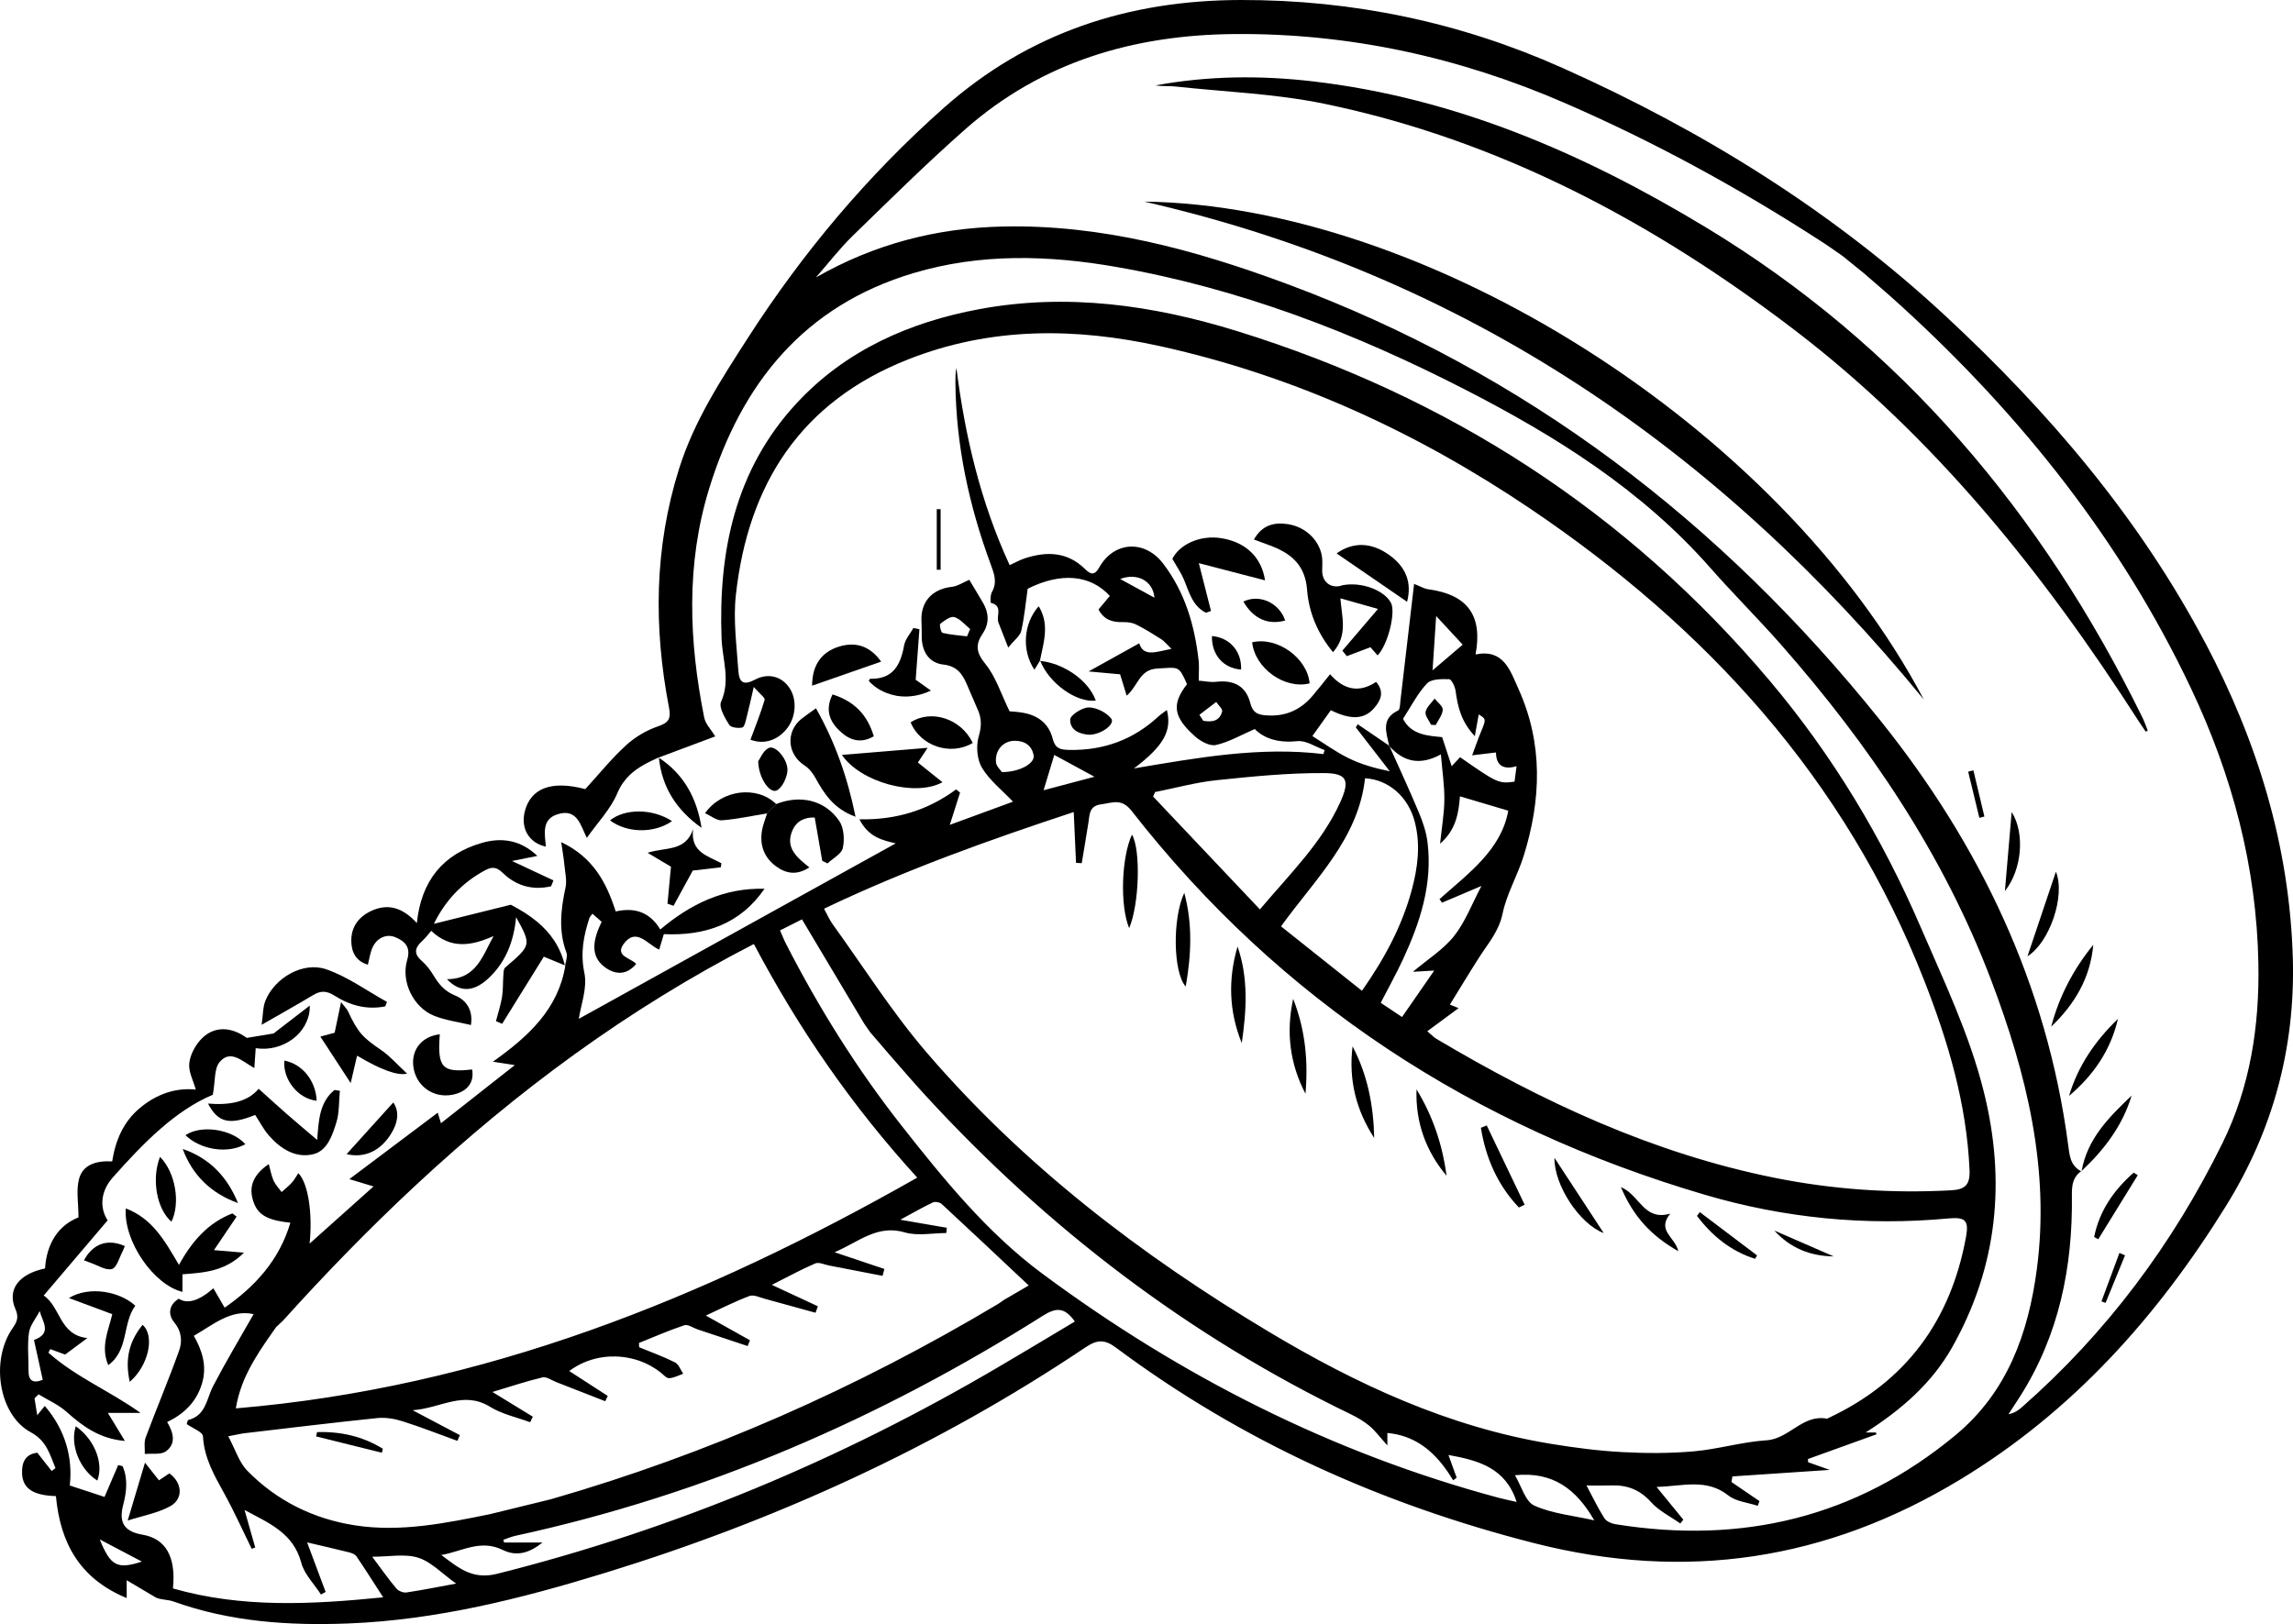 <?xml version="1.0" encoding="UTF-8"?><svg id="Layer_1" xmlns="http://www.w3.org/2000/svg" viewBox="0 0 368.98 261.4"><path d="M101.66,218.65c-3.43-.82-7.17-.16-10.04,2.01,2.07,1.34,4.14,2.67,6.2,4.01-2.07-1.34-4.14-2.67-6.2-4.01,2.88-2.18,6.61-2.83,10.04-2.01Z" style="stroke-width:0px;"/><path d="M45.5,212.58c6.84-7.59,13.92-14.87,21.32-21.76-7.4,6.89-14.48,14.17-21.32,21.76-.36.34-.72.67-1.08,1.01-1.24,1.76-2.49,3.52-3.59,5.41,1.09-1.89,2.35-3.65,3.59-5.41.37-.34.73-.68,1.08-1.01Z" style="stroke-width:0px;"/><path d="M38.96,222.91c.36-.98.8-1.9,1.27-2.79-.47.89-.91,1.81-1.27,2.79Z" style="stroke-width:0px;"/><path d="M145.67,112.11c-.43,0-.85-.04-1.26-.1.41.06.83.1,1.26.1Z" style="stroke-width:0px;"/><path d="M238.58,117.13c.57-1.4.45-1.48-.63-2.14h0c1.07.66,1.2.74.63,2.14Z" style="stroke-width:0px;"/><path d="M144.2,111.97c-.54-.09-1.05-.24-1.55-.44.49.2,1.01.35,1.55.44Z" style="stroke-width:0px;"/><path d="M280.37,39.07c-.13-.14-.26-.28-.4-.43.13.14.27.29.4.43Z" style="stroke-width:0px;"/><path d="M280.54,39.28h0c-.05-.07-.11-.14-.18-.21.07.07.13.14.18.21Z" style="stroke-width:0px;"/><path d="M49.64,163.43c-.08.33-.2.65-.33.96.13-.31.25-.62.33-.96Z" style="stroke-width:0px;"/><path d="M101.75,155.73c-.66.57-1.41.84-2.21.8.8.05,1.56-.23,2.21-.8Z" style="stroke-width:0px;"/><path d="M99.93,153.1c.03.16.09.3.19.43-.1-.14-.16-.28-.19-.43Z" style="stroke-width:0px;"/><path d="M47.69,166.69c-.07.07-.16.13-.23.19.08-.06.16-.12.23-.19Z" style="stroke-width:0px;"/><path d="M140.86,110.55s-.07-.05-.1-.07c.03.03.07.05.1.07Z" style="stroke-width:0px;"/><path d="M108.15,128.35c-1.15-1.86-1.88-3.98-2.12-6.39h0c.25,2.41.97,4.53,2.12,6.39Z" style="stroke-width:0px;"/><path d="M101.87,155.64c.17-.16.33-.34.49-.54-.45-.47-1.31-.79-1.88-1.22.57.44,1.43.75,1.88,1.22-.15.2-.32.38-.49.54Z" style="stroke-width:0px;"/><path d="M91.2,153.75c0,.52-.21,1.1-.28,1.64h0c.07-.53.27-1.12.28-1.64Z" style="stroke-width:0px;"/><path d="M41.1,168.68h0c2.13.35,4.33-.25,5.98-1.49-1.65,1.25-3.84,1.85-5.98,1.49Z" style="stroke-width:0px;"/><path d="M101.31,124.76c1.32-1.27,2.97-2.07,4.71-2.86h0c-1.74.79-3.39,1.59-4.71,2.86Z" style="stroke-width:0px;"/><path d="M223.48,119.98c-1.67-1.14-3.34-2.28-5.02-3.42,1.68,1.14,3.35,2.28,5.02,3.42h0Z" style="stroke-width:0px;"/><path d="M142.19,111.34c-.2-.09-.4-.19-.59-.3.19.11.39.21.59.3Z" style="stroke-width:0px;"/><path d="M167.34,106.36h0c.32-1.63.79-3.27.82-4.92-.03,1.65-.5,3.29-.82,4.92Z" style="stroke-width:0px;"/><path d="M167.34,106.36s.03,0,.05,0h0s-.03,0-.05,0h0Z" style="stroke-width:0px;"/><path d="M90.89,155.39s0,.04.02.06h0s0-.04-.02-.06h0Z" style="stroke-width:0px;"/><path d="M223.53,120.01h0l-.02.02s.02-.02.02-.02Z" style="stroke-width:0px;"/><path d="M354.86,103.47c-10.63-20.14-25.2-37.2-41.76-52.58-18.19-16.9-39.07-29.85-61.68-39.96C235,3.59,217.72-.03,199.68,0c-18.06.03-34.14,5.23-47.83,17.38-12.27,10.89-22.67,23.28-31.53,37.05-4.3,6.69-8.62,13.31-11.04,20.99-3.99,12.69-4.12,25.52-1.63,38.45.33,1.73.04,2.43-1.75,3.03-1.87.63-3.73,1.74-5.19,3.08-2.34,2.15-4.36,4.66-6.53,7.03-5.4-1.44-8.81-.18-9.75,3.65-.66,2.7.73,5.04,3.4,5.6-.15-2.03-.72-4.37,1.87-5.2,3.2-1.03,3.74,1.84,4.73,3.8,1.73-2.47,3.83-4.62,4.91-7.2.51-1.21,1.19-2.14,1.98-2.91,1.32-1.27,2.98-2.07,4.72-2.86h0v.02c3.08-1.15,6.15-2.3,9.06-3.39-.66-1.08-1.57-1.98-1.78-3.02-2.47-12.33-2.95-24.68.79-36.85,5.22-16.96,15.31-29.46,32.9-34.7,10.79-3.22,21.78-2.89,32.72-.97,19.76,3.46,38.27,10.6,56.05,19.73,14.62,7.51,28.43,16.16,39.43,28.68,3.69,4.19,7.66,8.13,11.35,12.32,14.23,16.18,26.18,33.82,33.86,54.08,5.67,14.98,9.49,30.35,7.33,46.55-1.37,10.28-4.74,19.73-13.08,26.65-16.01,13.28-34.38,17.61-54.73,14.33-.64-.1-1.45-.46-1.77-.96-1.03-1.63-1.87-3.38-2.88-5.27,1.52,0,2.76.03,4-.01,2.56-.09,4.61.7,6.4,2.7,1.27,1.41,3.11,2.3,4.7,3.43.16-.21.32-.41.48-.62-1.34-1.64-2.67-3.27-4.3-5.26,4.27-.14,8.03-1.41,11.54,1.36,1.24.98,3.13,1.14,4.73,1.67.1-.25.19-.5.29-.75-1.5-1.03-3.01-2.05-4.51-3.08.05-.3.1-.6.15-.9,5.02-.34,10.03-.67,15.66-1.05-1.57-.56-2.52-.9-3.48-1.24-.01-.17-.01-.34-.02-.51,3.68-1.33,7.36-2.65,11.03-3.98-.03-.1-.06-.19-.1-.29h-1.65c5.84-3.72,10.68-7.98,13.91-13.69,7.34-13.02,8.7-26.83,5.08-41.26-2.31-9.21-6.39-17.7-10.12-26.36-6.21-14.41-14.2-27.7-24.3-39.68-22.98-27.25-51.78-45.76-85.74-56.29-13.51-4.18-27.33-6.14-41.42-3.53-11.31,2.1-21.58,6.65-29.48,15.2-9.82,10.64-12.56,23.75-12.03,37.82.13,3.37,1.47,6.72-.08,10.19-.4.89.62,2.57,1.3,3.69.27.45,1.46.6,2.12.44.36-.09.55-1.1.71-1.72.36-1.37.66-2.76,1.13-4.8.96,1.1,1.85,1.73,1.75,2.07-.64,2.17-1.49,4.27-2.28,6.41,2,.78,4.19.23,5.76-1.65,1.55-1.84,1.79-4.7.56-6.61-1.25-1.94-3.47-2.51-5.53-1.43-1.8.95-2.6.64-2.74-1.41-.27-4.05-.84-8.18-.4-12.17,1.97-17.89,10.45-31.13,27.76-37.95,13.33-5.25,26.91-5.12,40.59-2.1,21.53,4.76,41.24,13.84,59.45,26.12,28.41,19.17,50.73,43.54,63.4,75.9,3.86,9.84,6.86,19.89,7.32,30.57.1,2.36-.69,3.14-2.97,3.26-9.56.52-19.02-.13-28.39-2.01-19.6-3.94-37.41-12.25-54.46-22.39-.38-.23-.69-.57-1.44-1.2,1.79-1.32,3.37-2.48,5.04-3.72-.51-.21-.92-.37-1.4-.57,1.6-2.59,3.13-5.14,4.74-7.65,1.43-2.22,3.14-4.14,3.73-6.97.66-3.19,2.4-6.13,3.39-9.27,2.83-9.05,3.17-18.09-.83-26.93-1.34-2.97-2.37-6.46-6.9-5.54,1.18-6.33-1.34-9.65-7.67-10.5-.61-.08-1.19-.45-2.22-.85-.75,6.4-1.46,12.55-2.19,18.7-.07.58-.06,1.51-.38,1.67-2.81,1.34-1.89,3.53-1.46,5.63.02,0,.04.02.05.04h0c.02.05.04.1.06.14,2.23,2.43,4.84,3.11,8.23,1.26.22,2.65.58,4.96.56,7.27-.02,2.25-.42,4.5-.69,7.1,2.65-2.27,3-5.16,3.2-7.62,2.5.74,5.01,1.49,7.77,2.31-1.1,6.25-6.35,10.05-11.06,14.23.13.19.27.39.4.58,1.96-.83,3.91-1.67,6.35-2.7-1.56,2.95-2.61,5.8-4.41,8.07-1.71,2.16-4.2,3.7-6.62,5.75,1.24-.07,2.14-.12,3.43-.2-1.81,2.61-3.44,4.96-5.18,7.48-1.26-.84-2.28-1.53-3.43-2.29,1.23-2.38,2.48-4.63,3.56-6.95,2.78-5.98,4.8-12.15,3.97-18.88-.2-1.61-.73-3.22-1.36-4.72-1.5-3.59-3.14-7.13-4.73-10.68-.03-.04-.07-.07-.1-.11,0-.02-.01-.05-.02-.07-1.67-1.14-3.34-2.28-5.02-3.42-.1.17-.21.33-.31.5,1.82,2.36,3.65,4.72,5.47,7.07-2.5-.51-4.67-1.14-6.67-2.13-2.04-1-3.9-2.36-5.79-3.54,1.12-1.57,2.05-2.87,2.97-4.16,3.21,1.58,5.37,1.5,6.96-.33,1.08-1.24,1.71-2.6.33-4.23-2.8,1.87-5.26,1.22-7.41-1.23-1.09,1.35-1.95,2.46-2.86,3.52-1.98,2.32-4.49,3.35-7.53,3.09-1.26-.11-2.05-.42-2.44-1.94-.71-2.79-2.66-3.79-5.55-3.45-.86.1-1.75-.11-2.76-.19,0-1.25.09-2.2,0-3.13-.63-5.71-2.19-11.11-5.74-15.73-2.97-3.87-7.91-3.56-10.26.63-.81,1.45-1.48,1.06-2.33.23-2.83-2.76-6.14-2.83-9.64-1.69-.8.26-1.55.69-2.45,1.1-4.69-10.17-7.19-20.79-8.57-31.75-.16.8-.16,1.58-.16,2.36.09,10.09,2.19,19.8,5.67,29.23.55,1.5,1.11,2.9.21,4.48-.28.49-.26,1.73-.17,1.75,2.01.48.81,2.13,1.21,3.16.46,1.18.92,2.36,1.58,4.04,1-1.24,1.9-1.87,2.09-2.67.5-2.16.7-4.38,1.04-6.8,5.26-2.65,10.06-2.31,13.22,1.16-.58.7-1.18,1.4-1.82,2.17.86,1.68,2.25,2.08,3.93,2.04.71-.02,1.5.08,2.12.39,1.39.69,2.72,1.52,4.03,2.35.5.32.89.82,1.66,1.56-2.52.5-4.5,1.35-5.19-.89-2.6,1.45-5.09,2.83-8.15,4.53,2.2.2,3.71.33,5.07.46.37,1.21.67,2.18,1.06,3.44,1.88-1.61,2.02-4.22,4.95-4.37,3.43-.18,3.41-.55,4.76,2.52-2.49,3.21-2.25,5.26,1.31,8.42.87.78,2.36,1.59,3.34,1.37,2.07-.46,4-1.59,6.25-2.57,1.59,1.61,3.94,2.26,6.86,1.95,1.39-.15,2.92.92,4.38,1.44-.06.21-.13.43-.19.64-10.21-1.23-20.2.57-30.49,2.31,4.78-3.61,6.14-6.05,5.3-9.4-.47.35-.93.64-1.32,1-4.06,3.77-8.84,5.53-14.4,5.42-1.47-.03-2.26-.23-2.66-1.82-.61-2.44-2.41-3.78-4.88-4.18-.9-.15-1.82-.19-2.05-.21-1.4-2.86-2.23-5.59-3.89-7.62-1.49-1.82-1.65-3.1-.44-4.9,1.07-1.58,1.02-3.27.08-4.9-.83-1.44-1.71-2.86-2.24-3.75-.93.39-1.86,1.03-2.85,1.14-3.12.35-5.01,2.42-4.84,5.53.05.86.03,1.72.04,2.58.05,2.34,1.19,4.13,3.47,4.39,2.22.25,3.08,1.52,3.81,3.23.59,1.37,1.17,2.74,1.77,4.11.61,1.4.58,2.66.12,4.23-.45,1.53-.28,3.71.53,5.05,1.23,2.04,3.25,3.62,4.99,5.45-3.27,1.2-6.69,2.46-10.17,3.73.59-1.86,1.12-3.53,1.65-5.2-.21-.17-.43-.33-.64-.5-4.57,3.37-9.71,4.93-15.55,4.81,1.46,2.92,3.86,3.41,5.84,3.87-17,9.41-34.2,18.94-51,28.24.32-2.22,1.4-4.96.9-7.36-.67-3.2-.14-5.97.8-8.85.07-.21.25-.37.49-.71.54.48,1.04.91,1.49,1.31-1.81,3.63-1.53,5.96.78,7.49.65.43,1.31.67,1.95.7.8.05,1.55-.23,2.21-.8.04-.03.08-.06.12-.09.17-.16.33-.34.49-.54-.45-.47-1.31-.79-1.88-1.22-.14-.11-.27-.23-.36-.35-.1-.13-.16-.27-.19-.43-.05-.31.05-.69.4-1.18,2.02-2.76,3.78,0,5.73.9.26-.87.49-1.65.75-2.5,6.66.3,12.29-1.61,16.2-7.3-6.48-.18-11.89,2.44-16.77,6.55-1.71-2.85-4.18-3.58-7.17-2.9-1.51-4.66-3.6-8.69-8.77-11.16.24,1.69.42,2.67.51,3.67.11,1.22.43,2.5.18,3.65-.75,3.51-1.16,6.95.14,10.44.06.15.08.32.08.5,0,.52-.21,1.1-.28,1.64,0,0,.02,0,.03,0-1.16,6.98-5.91,11.36-11.65,15.44,1.4.22,2.33.36,3.52.55-4.11,3.23-7.95,6.26-11.88,9.35-.24-.76-.39-1.25-.52-1.69-4.73,3.56-9.37,7.05-14.22,10.69,1.34.41,2.43.74,3.89,1.18-3.74,3.34-7.25,6.48-10.29,9.2.49-4.73-.18-9.66-1.81-11.34-.36.53-.65,1.08-1.05,1.53-.5.55-1.09,1.01-1.64,1.51-.44-.6-.99-1.16-1.29-1.82-.36-.81-.51-1.72-.78-2.68-2.35,1.6-3.16,3.41-2.63,5.5.65,2.55,2.12,3.52,6.11,3.93-1.79,6.03-5.68,10.28-10.58,13.68-.66-1.14-1.22-2.1-1.81-3.12q-3.46,3.03-5.58,1.68c-1.62,1-1.75,2.55-.73,3.8,1.24,1.51,1.32,3.1.77,4.62-1.68,4.68-3.62,9.26-5.36,13.92-.3.79-.1,1.76-.14,2.65,1.15-.12,2.59.16,3.4-.43,1.69-1.22,1.21-3.02.2-4.71,2.76-1.33,4.7-3.25,5.59-6.15.9-2.92-.03-5.5-1.3-7.73,3.15-1.8,5.94-4.3,9.62-3.49-2.15,3.79-4.45,7.62-6.51,11.57-1.07,2.05-1.14,4.75-4.01,5.47-.12.03-.15.41-.24.66.93.66,2.58,1.27,2.61,1.96.19,3.46,1.79,6.25,3.39,9.14,1.61,2.92,2.98,5.97,4.45,8.97.19-.07.38-.14.57-.21-.56-1.98-1.13-3.95-1.72-6.04,3.85,2.09,7.85,3.66,9.13,8.5.49,1.85,2.08,3.41,3.17,5.11.25-.14.5-.28.75-.42-.97-2.6-1.94-5.19-2.98-7.97,2.37.56,4.57,1.05,6.75,1.6.42.11.95.3,1.18.63,1.4,2.06,2.73,4.17,4.31,6.61-11.5,1.15-22.74,1.75-33.83-1.43.52-5.15-1.2-8.02-4.89-8.65-2.94-.5-3.86-1.95-3.12-4.77.55-2.11.79-4.23-.09-6.26-.24-.06-.47-.12-.71-.18-.77,1.79-1.54,3.58-2.2,5.13-1.83-.6-3.55-1.17-5.59-1.84.49-4.41-.65-8.87-4.02-12.8-.43.53-.72.88-1.22,1.49-.18-1.14-.3-1.93-.43-2.72.22-.21.43-.43.65-.64,1.51.92,3.19,1.65,4.49,2.81,2.62,2.33,5.3,4.34,9.4,4.69-1.04-1.72-1.86-3.06-2.74-4.51h5.26c-4.92-3.52-10.43-5.77-14.83-9.7.1-.19.2-.38.3-.57.83.31,1.66.61,2.39.88,1.23-.91,2.4-1.78,3.58-2.66-4.5-.46-4.33-5.08-7.03-6.84,3.54-4.16,6.92-8.14,10.29-12.1-1.39-2.17-1.04-4.79.81-6.88,4.9-5.52,10.01-10.77,16.12-13.34.41-2.22.2-4.2,1.09-5.26,1.77-2.1,3.63-.12,5.59.97.02-.31.04-.61.06-.89.06-.85.11-1.58.16-2.32h0c2.13.35,4.33-.25,5.98-1.49.13-.1.25-.2.37-.31.08-.07.16-.13.23-.19.7-.65,1.25-1.43,1.62-2.3.13-.31.25-.63.33-.96.12-.51.18-1.04.17-1.6-2.3,1.77-4.2,3.24-5.83,4.49-1.38.23-2.63.43-4.31.71-2.38-1.73-5.08-2-7.18.04-1.04,1.01-1.9,2.59-2.07,4.01-.16,1.37.66,2.87,1.05,4.27-3.32-.34-6.35.76-8.99,2.96-2.66,2.21-3.93,5.2-4.47,8.6-2.43-.14-4.66.45-5.31,2.75-.52,1.85-.11,3.95-.11,6.26-3.27,1.29-5.13,4.25-5.38,8.22-4.21.88-6.13,3.39-4.78,6.5.59,1.34.3,2.05-.43,3.1-3.63,5.21-2.25,13.99,2.92,16.77,2.59,1.4,3.05,3.59,3.97,5.76-.2.16-.41.31-.61.47-.74-.94-1.48-1.89-2.31-2.94-1.95.21-2.56,1.61-2.45,3.44.14,2.36,1.83,3.43,5.44,3.54.69,7.44,3.75,13.26,11.39,16.41v-2.87c1.89,1.12,3.28,1.95,4.67,2.77.77.4,1.89.31,2.85.65,9.12,3.28,18.59,3.91,28.13,3.54,14.17-.55,27.82-3.99,41.29-8.13,27.51-8.45,53.46-20.27,77.39-36.34,1.91-1.28,3.11-1.23,4.88.09,20.25,15.09,42.74,25.19,67.23,31.44,24.5,6.25,47.15,2.76,68.59-10.22,18.11-10.96,31.76-26.25,42.8-44.07,7.54-12.16,11.11-25.37,10.74-39.69-.5-18.18-5.69-34.99-14.09-50.92ZM231.1,99.15c1.5,1.62,2.87,3.1,4.27,4.61-1.78,1.52-3.41,2.91-4.85,4.14.18-2.66.37-5.58.58-8.75ZM234.95,121.87c-.34.36-.68.74-1.35,1.45-.54-1.65-.99-2.99-1.54-4.68-2.22-.21-4.99-.34-6.29-2.95,1.31-2.01,2.34-4.08,3.86-5.69.69-.73,2.35-.72,3.56-.68.38,0,.95,1.2,1.04,1.9.34,2.51.87,4.89,3.09,7.27.27-1.48.45-2.49.63-3.5h0c1.07.66,1.19.74.63,2.14-.08.2-.18.43-.28.69-.45,1.07-.82,2.17-1.41,3.75,1.49-.18,2.57-.31,3.84-.46,0,1.95,1.06,2.88,3.31,2.21-.13.99-.23,1.75-.33,2.49-2.53.35-2.79.23-8.76-3.94ZM180.25,93.19c2.71-1.04,5.29.27,5.52,3.01-1.98-1.08-3.74-2.04-5.52-3.01ZM196.66,114.52c-.44,1.63-1.72,1.72-3.04,1.49-.21-.32-.41-.64-.62-.96.9-.69,1.81-1.38,2.71-2.07.34.52,1.06,1.14.95,1.54ZM155.61,102.42c-1.32-.16-2.66-.25-3.95-.56-.24-.06-.53-1.31-.36-1.45.66-.52,1.64-1.27,2.26-1.09.96.28,1.71,1.24,2.55,1.92-.17.39-.33.79-.5,1.18ZM4.59,220.61c.02-2.04-.21-4.1.07-6.1.16-1.18,1.09-2.26,1.73-3.49.44,1.73,2.07,3.58-.92,4.65.48,2.21.94,4.3,1.41,6.41-1.57.63-2.3.16-2.29-1.47ZM16.05,247.77c2.19,1.15,4.24,2.23,6.78,3.57-4,1.31-5.05.68-6.78-3.57ZM219.66,125.26c3.79.23,6.93,2.96,7.99,6.98.97,3.7.5,7.34-.46,10.94-1.56,5.82-4.35,11.04-8.03,16.29-4.52-3.6-8.73-6.96-13.02-10.37,5.47-7.61,12.43-14.07,13.52-23.84ZM185.88,127.48c3.27-.65,6.52-1.55,9.82-1.9,5.74-.6,11.52-1.18,17.28-1.15,3.86,0,4.28,1.2,2.64,4.79-2.96,6.47-7.99,11.36-12.88,17.15-5.93-6.27-11.56-12.22-17.19-18.17.11-.24.22-.48.33-.72ZM169.65,121.51c2.22,1.2,4.29,2.33,6.47,3.51-2.62.69-5.27,1.39-8.19,2.17.67-2.2,1.23-4.04,1.72-5.68ZM161.23,124.27c-.2-.31-.9-.91-.96-1.57-.18-1.97,1.17-3.46,3.01-3.47,1.58,0,2.77.73,3.05,2.37.21,1.25-2.2,2.66-5.1,2.67ZM172.78,130.7c.13,3,.25,5.59.37,8.18.31.02.62.04.92.05.36-2.19.74-4.38,1.08-6.57.2-1.31.12-2.65,2.03-2.9,1.81-.23,3.28-1.04,4.91,1.05,23.97,30.69,55.07,50.85,92.25,61.79,12.77,3.76,25.88,5.05,39.19,3.81,2.74-.25,3.31.32,2.83,2.98-2.45,13.45-9.66,23.32-22.16,29.15-.07.03-.15.12-.21.1-3.91-.76-6.07,3.25-9.74,3.48-3.9.25-7.73,1.42-11.63,1.77-3.82.34-7.7.34-11.54.13-3.83-.2-7.65-.7-11.44-1.32-16.48-2.69-31.35-9.59-45.5-18.07-20.54-12.3-39.44-26.76-55.1-45.01-5.52-6.44-10.09-13.69-15.07-20.59-.49-.68-.83-1.48-1.37-2.47,13.16-6.29,26.5-11.04,40.18-15.56ZM38.96,222.91c.36-.98.8-1.9,1.27-2.79.2-.38.4-.76.62-1.12,1.09-1.89,2.35-3.65,3.59-5.41.36-.34.72-.67,1.08-1.01,6.84-7.59,13.92-14.87,21.32-21.76,16.29-15.16,34.15-28.43,54.47-38.88,7.18,13.59,15.73,26.03,26.29,37.6-34.27,19.47-69.85,33.8-109.65,37.14.22-1.35.57-2.6,1.01-3.77ZM78.87,243.7c-7.17,1.46-14.38,2.94-21.73,1.81-6.68-1.03-12.6-3.94-17.35-8.8-1.32-1.35-1.91-3.4-3.06-5.54,1.4-.26,2.05-.43,2.71-.5,7.1-.83,14.19-1.7,21.29-2.43,1.34-.14,2.79.12,4.09.53,2.96.94,5.86,2.08,8.78,3.14.13-.31.27-.61.4-.92-2.32-1.23-4.64-2.45-7.6-4.01,4.5-.31,8.14-3.21,12.46-.55,1.93,1.19,4.29,1.68,6.45,2.48.14-.3.29-.6.43-.89-2.07-1.27-4.14-2.53-6.5-3.98,2.86-.86,5.43-1.72,8.06-2.35.63-.15,1.44.46,2.16.74,2.64,1.03,5.28,2.07,7.93,3.1.14-.28.28-.57.41-.85-2.07-1.34-4.14-2.67-6.2-4.01,2.87-2.17,6.61-2.83,10.04-2.01.41.1.82.21,1.22.35,1.25.44,2.43,1.08,3.49,1.93.42.34.9.9,1.33.88.77-.04,1.51-.45,2.26-.71-.43-.63-.72-1.53-1.32-1.83-1.86-.94-3.83-1.64-5.77-2.44,0-.23-.02-.46-.03-.69,2.43-.97,4.83-2.03,7.3-2.85.58-.19,1.44.44,2.17.68,2.67.89,5.35,1.78,8.02,2.67.12-.31.25-.62.37-.93-2.28-1.28-4.57-2.56-7.1-3.98,2.46-1.13,4.69-2.27,7.02-3.15.66-.25,1.63.22,2.43.44,2.74.74,5.47,1.51,8.2,2.26.13-.35.25-.69.38-1.04-2.32-1.08-4.65-2.16-7.41-3.45,2.55-1.28,4.72-2.48,6.99-3.45.59-.25,1.49.2,2.24.34,2.86.55,5.73,1.11,8.59,1.66.1-.37.19-.74.29-1.11-2.5-.84-5-1.68-8.01-2.69,3.94-1.69,6.86-4.5,11.31-3.19,2.05.6,4.43.1,6.66.1.03-.28.06-.57.09-.85-2.31-.4-4.61-.8-7.49-1.29,2.02-1.09,3.6-2.01,5.25-2.79.36-.17,1.12-.02,1.43.27,4.6,4.25,9.15,8.55,13.99,13.1l-4.02,2.34s-.6.45-.94.65c-22.65,13.52-46.58,24.12-71.94,31.42M65.39,256.31c-.51.07-1.28-.24-1.61-.64-1.3-1.55-2.47-3.22-3.89-5.11,2.72,0,5.24-.52,7.39.15,2.09.65,3.8,2.52,6.12,4.17-2.99.55-5.49,1.06-8.01,1.43ZM160.55,220.09c-25.29,14.86-52.07,26.06-80.57,33.22-4.04,1.01-6.27-1.04-8.97-3.03,3.29-.55,6.29-2.59,9.9-.81,2.29,1.13,4.36.43,6.39-1.2h-6.19c-.04-.15-.07-.29-.11-.44.66-.22,1.31-.51,1.98-.65,30.44-6.61,58.56-18.8,84.82-35.4,2.05-1.29,3.46-1.5,5.16.92-4.2,2.51-8.29,4.98-12.41,7.39ZM139.99,166.1s5.89,6.91,8.98,10.27c19.62,21.34,42.28,38.65,68.44,51.28,1.05.51,2.08,1.12,2.97,1.86.89.75,1.6,1.72,2.87,3.13v-2h0c4.02.36,6.87,2.45,9.12,5.43.52.69,1.01,1.42,1.47,2.19.19-.14.37-.28.56-.42-.42-1.16-.84-2.32-1.32-3.66,4.87.87,9.22,2.1,10.97,7.56-.95-.22-1.95-.42-2.93-.68-26.83-7.2-51.18-19.59-73.39-36.06-8.85-6.56-15.87-15.2-22.69-23.87-7.16-9.11-13.27-18.9-18.55-29.2-.32-.62-.57-1.27-.97-2.18,1.16-.59,2.25-1.13,3.53-1.78,3.35,5.61,6.64,11.12,9.99,16.75M246.9,242.33c-1.45-.65-2.08-3.15-3.12-4.89,6.16-.63,9.9,2.3,12.76,7.26-3.35-.76-6.72-1.06-9.64-2.37ZM299.98,44.02c1.77,1.55,3.97,3.4,6.08,5.34,19.28,17.63,35.3,37.75,46.52,61.46,6.63,14.01,10.56,28.74,10.83,44.31.18,10.01-1.31,19.78-5.78,28.86-8,16.25-18.65,30.54-32.3,42.52-.57.5-1.19.93-2.13,1.11.61-.94,1.23-1.88,1.84-2.83,6.29-9.89,8.5-20.84,8.36-32.38v-.58c.03-1.33.29-2.47,1.48-3.32-1.75-.91-1.86-2.56-2.09-4.29-3.39-25.73-14.2-48.3-30.27-68.33-25.55-31.85-56.97-55.94-95.51-70.22-14.74-5.47-29.77-9.57-45.7-9.21-10.66.24-20.64,2.83-30.02,8.2,1.98-2.26,3.82-4.65,5.96-6.74,5.97-5.8,11.89-11.67,18.14-17.17,12.34-10.85,27.14-15.14,43.29-15.27,18.5-.15,36.2,3.75,53.14,11.11,14.45,6.27,28.23,13.82,41.44,22.39,1.12.72,2.2,1.51,3.29,2.26" style="stroke-width:0px;"/><path d="M106.02,121.9l-.03.03.03-.03Z" style="stroke-width:0px;"/><path d="M47.46,166.89c-.12.1-.24.21-.37.31.13-.1.25-.21.37-.31Z" style="stroke-width:0px;"/><path d="M90.91,155.45l.04-.04-.04.04Z" style="stroke-width:0px;"/><path d="M40.95,171c.06-.85.11-1.58.16-2.32h0c-.06.74-.11,1.47-.16,2.32Z" style="stroke-width:0px;"/><path d="M223.53,120.01h0s-.04-.02-.05-.04h0s.03.03.05.04Z" style="stroke-width:0px;"/><path d="M101.87,155.64s-.08.06-.12.09c.04-.03.08-.05.12-.09Z" style="stroke-width:0px;"/><path d="M49.31,164.39c-.37.87-.92,1.65-1.62,2.3.7-.64,1.25-1.42,1.62-2.3Z" style="stroke-width:0px;"/><path d="M223.49,120.05l.02-.02.02-.02s-.04-.02-.05-.04c0,.03.01.06.01.08Z" style="stroke-width:0px;"/><path d="M86.44,148.36c-1.27-1.06-2.72-1.95-4.25-2.74-4.06,1.01-8.11,2.01-12.37,3.07,1.82-3.71,4.46-6.53,8.06-8.52,1.16-.64,1.91-.77,3.03.33,2.16,2.11,4.85,2.83,7.77,2.15.13-.32.25-.63.38-.95-2.25-1.05-4.49-2.1-6.68-3.12,1.16-.23,2.49-.5,4.09-.82-2.75-2.62-5.82-2.99-8.94-2.09-6.27,1.8-9.76,6.14-10.45,12.9-2.23-2.44-4.61-3.26-7.41-1.92-2.01.96-3.19,2.61-3.14,4.86.04,1.73.73,3.19,2.67,3.76.2-.84.33-1.61.58-2.35.6-1.8,2.25-2.75,3.87-2.06,1.53.65,2.49,1.58,1.87,3.66-1.04,3.49,1.02,7.66,4.36,8.98,1.81.72,3.81.98,5.9,1.48.37-2.29-.66-3.99-2.56-4.76-1.69-.69-2.6-1.81-3.46-3.23-.52-.86-1.17-1.71-1.93-2.37-1.42-1.24-.95-2.21.19-3.25.5-.45.9-1.01,1.37-1.55,3.19,3.01,6.51,2.41,10.03.84-1.75,3.14-2.75,6.94-7.5,6.94,2.05,2.15,4.25,2.1,6.64-.1,2.81-2.6,4.12-5.96,4.49-9.88,2.48,4.5,2.47,4.48-1.76,8.11-.27.23-.26.83-.29,1.27-.09,1.17-.03,2.36-.22,3.51-.22,1.3-.64,2.56-.97,3.84.33.15.66.29.99.44,2.24-3.61,4.48-7.22,6.71-10.81,1,.41,2.19.9,3.38,1.39-.73-3.01-2.34-5.25-4.45-7.01Z" style="stroke-width:0px;"/><path d="M90.89,155.39s0,.04.02.06c0-.02,0-.03,0-.05,0,0-.02,0-.03,0Z" style="stroke-width:0px;"/><path d="M90.92,155.4s0,.03,0,.05h0s0-.04,0-.05h0Z" style="stroke-width:0px;"/><path d="M86.44,148.36c2.1,1.76,3.72,4,4.45,7.03h0c-.73-3.03-2.34-5.27-4.45-7.03Z" style="stroke-width:0px;"/><path d="M90.91,155.45l.04-.04s-.02,0-.03,0c0,0,0,.03,0,.05Z" style="stroke-width:0px;"/><path d="M212.72,89.56c-.41-2.59-2.61-4.74-5.43-5.19-2.23-.36-4.2.12-5.51,2.47.91.34,1.7.63,2.49.92,3.37,1.24,5.74,3.06,6.06,7.16.27,3.57,1.64,6.97,4.17,10.05,2.43-2.74,1.42-5.6,1.19-8.67,2.17.61,4.07,1.15,6.05,1.71-2.02,2.36-3.87,4.54-5.73,6.71.24.3.47.59.71.89,1.24-.47,2.47-.94,3.8-1.44.29.33.72.82,1.16,1.32,1.7-1.79,2.95-7,2.14-8.48-1.14-2.07-4.77-3.39-7.77-2.82-.15.03-.3.11-.45.14-1.62.29-2.82-.74-2.84-2.43,0-.78.08-1.58-.04-2.34Z" style="stroke-width:0px;"/><path d="M29.36,207.93v-2.83c3.43-.26,6.83-.43,9.9-3.48-2.09-.18-3.51-.3-4.83-.41,1.22-1.81,2.43-3.6,3.64-5.39-.22-.17-.45-.35-.67-.52-3.89,1.49-6.5,4.46-8.6,8.29-2.27-3.85-4.26-7.47-8.56-9.09-.38,5.29,4.5,12.31,9.12,13.43Z" style="stroke-width:0px;"/><path d="M122.63,133.59c-.42,2.36.27,4.37,2.21,5.82,1.63,1.21,3.38,1.52,5.4.2-1.94-1.56-3.92-3.1-2.75-5.9.68-1.62,2.06-2.19,3.61-2.13.42,2.42.81,4.69,1.21,6.97.28.14.57.28.85.42.87-.82,2.27-1.53,2.47-2.5.29-1.37.17-3.25-.59-4.35-2.32-3.36-6.25-4.24-10.14-2.71-.49.5-.98.99-1.46,1.49-.27.9-.64,1.78-.81,2.69Z" style="stroke-width:0px;"/><path d="M43.25,182.74c1.9,2.18,4.38,3.75,7.24,3.01,2.18-.57,3.01-3.06,3.64-5.1.49-1.6.39-3.38.56-5.08-.29-.05-.57-.1-.86-.14-2.44,1.98-2.56,4.95-2.79,8.05-1.8-1.54-3.36-2.84-4.88-4.17-1.47-1.29-2.91-2.6-4.54-4.07-1.8,2.17-4.8,2.67-8.15,2.38,1.64,3.12,3.48,3.48,7.59,1.83.73,1.1,1.33,2.3,2.19,3.29Z" style="stroke-width:0px;"/><path d="M129.47,123.21c.72.46,1.33,1.23,1.75,2,1.41,2.57,2.95,4.97,6.45,6.25-1.31-6.45-3.33-12.09-6.37-17.46-.95.69-1.65,1.16-2.31,1.68-2.59,2.08-2.32,5.72.48,7.53Z" style="stroke-width:0px;"/><path d="M196.58,86.63c-3.48-.58-6.8,1.02-7.93,3.32.78,1.37,1.44,2.31,1.87,3.34.84,2.04,1.37,4.25,3.53,5.33.27-.09.54-.19.82-.28-.61-2.4-1.22-4.79-1.96-7.7,3.67.95,7.13,1.85,10.65,2.77-.53-3.7-3.11-6.15-6.98-6.78Z" style="stroke-width:0px;"/><path d="M53.81,160.24c2.49,1.59,5.23,2.33,8.18,1.74.09-.24.19-.48.28-.72-3.23-1.79-6.3-4.04-9.74-5.24-3.76-1.31-8.31,1.34-9.82,5.04-.42,1.04-.37,2.26-.61,3.88,3.17-1.82,5.77-3.26,8.3-4.79,1.2-.72,2.17-.7,3.41.09Z" style="stroke-width:0px;"/><path d="M151.66,125.9c-1.39-1.11-2.69-2.15-3.96-3.17.53-.8,1-1.5,1.57-2.37-4.76.39-9.19.76-13.79,1.14,2.96,4.41,11.8,6.82,16.18,4.4Z" style="stroke-width:0px;"/><path d="M61.39,169.05c-3-2.05-3.77-2.8-5.4-6.3-.17-.37-.51-.67-1.11-1.45-.42,1.99-.73,3.48-1.03,4.92-.66.18-1.31.35-2.3.62,1.66,2.55,3.16,4.84,4.88,7.48.39-1.69.71-3.03,1.03-4.41q5.78,3.45,8.04,2.89c-1.53-1.42-2.69-2.77-4.11-3.75Z" style="stroke-width:0px;"/><path d="M66.51,171.64c.38,3.1,3.15,5.14,6.24,4.57,2.41-.45,3.61-1.97,3.22-4.08-4.83.55-5.61-.26-5.2-5.66-2.9.34-4.59,2.47-4.26,5.17Z" style="stroke-width:0px;"/><path d="M223.47,89.27c-2.78-1.95-5.66-2.12-8.39-.2,3.83,2.63,7.52,5.17,11.34,7.79.83-3.17-.24-5.69-2.95-7.59Z" style="stroke-width:0px;"/><path d="M104.21,137.26c1.57.94,2.66,1.59,3.76,2.24-.19,1.99-.37,3.97-.56,5.95.32.11.65.23.97.34,1.03-1.89,2.06-3.77,3.1-5.67,1.47-.17,2.99-.35,4.52-.53.03-.22.06-.44.08-.65-2.14-1.18-5.01-1.74-4.55-5.49-1.22,3.67-4.42,2.86-7.32,3.81Z" style="stroke-width:0px;"/><path d="M17.42,219.72c3.33-2.42,2.25-6.71,4.35-9.56-2.47-2.3-7.41-3.24-10.68-1.24,2.31.86,4.62,1.72,6.98,2.6-.61,2.6-1.93,5.22-.65,8.2Z" style="stroke-width:0px;"/><path d="M146.98,101.08c-.51.92-1.31,1.8-1.49,2.78-.57,3.16-1.77,5.48-5.47,5.39-.02,0-.04,0-.05.04-.05.07-.11.22-.17.31.3.32.62.62.96.88.03.03.07.05.1.07.24.18.48.33.74.48.19.11.39.21.59.3.15.07.3.13.45.2.5.19,1.02.34,1.55.44.07,0,.14.03.21.04.41.06.83.1,1.26.1,1.36,0,2.78-.31,4.14-.96-.93-.66-1.72-1.22-2.45-1.74.21-2.86.41-5.49.6-8.13-.32-.06-.65-.13-.97-.2Z" style="stroke-width:0px;"/><path d="M144.41,112.01c-.07,0-.14-.02-.21-.04.07,0,.14.03.21.04Z" style="stroke-width:0px;"/><path d="M139.8,109.6c.05-.09.11-.24.17-.31-.06.07-.11.22-.17.31.29.32.62.62.96.88-.34-.26-.66-.55-.96-.88Z" style="stroke-width:0px;"/><path d="M142.65,111.54c-.15-.06-.31-.13-.45-.2.14.07.29.14.45.2Z" style="stroke-width:0px;"/><path d="M141.6,111.04c-.26-.15-.5-.31-.74-.48.24.17.49.33.74.48Z" style="stroke-width:0px;"/><path d="M27.25,237.14c-.56.37-1.13.76-1.67,1.12-.72-.91-1.38-1.75-2.25-2.84-1.05,3.51-1.86,6.21-2.78,9.31,2.43-.78,4.82-1.19,6.83-2.3,2.17-1.18,1.96-3.8-.13-5.29Z" style="stroke-width:0px;"/><path d="M134.89,104.11c-2.65.86-4.2,2.88-4.21,6.25,3.88-1.35,7.42-2.59,11.11-3.87-1.82-2.57-4.18-3.26-6.9-2.38Z" style="stroke-width:0px;"/><path d="M210.74,109.99c-.37-4.1-5.22-7.57-9.25-6.61.45,4.19,5.24,7.62,9.25,6.61Z" style="stroke-width:0px;"/><path d="M113.45,130.89c.95.42,1.87,1.2,2.72,1.14,2.44-.19,4.86-.72,7.28-1.12.49-.5.98-.99,1.46-1.49-3.06-3-8.72-2.39-11.46,1.47Z" style="stroke-width:0px;"/><path d="M156.53,119.58c-1.87-3.93-6.7-5.47-10-3.31,1.57,3.79,6.39,5.45,10,3.31Z" style="stroke-width:0px;"/><path d="M133.97,111.77c-1.25,2.5-.45,4.38,1.19,5.91,1.49,1.4,3.25,2.09,5.45.83-1.03-3.45-3.11-5.63-6.64-6.74Z" style="stroke-width:0px;"/><path d="M55.77,185.76c2.74.65,5.21-.41,6.9-2.88,1.46-2.14,1.61-3.99.62-5.44-2.44,2.71-4.93,5.47-7.52,8.32Z" style="stroke-width:0px;"/><path d="M112.89,133.24c-.74-4.7-2.79-8.6-6.86-11.28.24,2.41.97,4.53,2.12,6.39,1.17,1.88,2.77,3.5,4.74,4.89Z" style="stroke-width:0px;"/><path d="M105.99,121.93s.03.02.04.03c0-.02,0-.03,0-.05,0,.01-.02.01-.03.02Z" style="stroke-width:0px;"/><path d="M106.03,121.96h0s0-.03,0-.05h0s0,.03,0,.05Z" style="stroke-width:0px;"/><path d="M106.02,121.9h0l-.03.03s.02,0,.04,0c0-.01,0-.02,0-.02Z" style="stroke-width:0px;"/><path d="M38.29,193.63c-1.7-4.21-4.56-7.22-8.89-8.7,1.6,4.29,4.6,7.15,8.89,8.7Z" style="stroke-width:0px;"/><path d="M124.97,127.23c.88-.41,1.59-1.93,1.73-3.04.23-1.81-1.89-4.33-2.99-3.81-.92.44-1.41,1.75-1.7,2.15.04,2.67,1.84,5.22,2.96,4.7Z" style="stroke-width:0px;"/><path d="M176.33,112.76c-.29-.8-.75-1.58-1.34-2.3-.3-.36-.62-.7-.98-1.03-1.76-1.62-4.19-2.8-6.62-3.06,1.46,3.64,5.82,6.76,8.94,6.39Z" style="stroke-width:0px;"/><path d="M174.01,109.43c-1.76-1.62-4.2-2.8-6.62-3.06h0c2.43.26,4.86,1.44,6.62,3.06Z" style="stroke-width:0px;"/><polygon points="167.34 106.36 167.37 106.32 167.34 106.36 167.34 106.36" style="stroke-width:0px;"/><path d="M167.39,106.37s-.02-.03-.02-.05c0,0-.02.03-.03.04.02,0,.03.01.05.01Z" style="stroke-width:0px;"/><path d="M174.99,110.46c-.3-.36-.62-.7-.98-1.03.36.33.69.67.98,1.03Z" style="stroke-width:0px;"/><path d="M172.21,115.82c-.03,1.81,1.68,2.36,3.09,2.44,2.02-.05,4.17-1.76,3.52-2.59-.77-.99-2.37-1.8-3.61-1.81-1.06,0-2.99,1.24-3,1.96Z" style="stroke-width:0px;"/><path d="M25.75,186.2c-1.42,3.6-.5,8.46,1.84,10.43,1.47-2.99.65-7.93-1.84-10.43Z" style="stroke-width:0px;"/><path d="M98.16,132.04c2.71,2.04,7.06,2.15,9.98.12-3.15-2.05-7.57-2.05-9.98-.12Z" style="stroke-width:0px;"/><path d="M29.84,182.71c2.46,2.38,6.8,3.03,9.64,1.45-2.16-2.43-7.1-3.17-9.64-1.45Z" style="stroke-width:0px;"/><path d="M167.34,106.36h0c.32-1.63.79-3.27.82-4.92.02-1.28-.22-2.57-1.02-3.86-2.41,2.7-2.8,7.04-.69,10.21.33-.54.61-.98.89-1.43h0Z" style="stroke-width:0px;"/><path d="M167.34,106.36s.02-.03.03-.04c0,0-.03.04-.03.04h0Z" style="stroke-width:0px;"/><path d="M15.66,238.3c1.06-2.76-.42-6.61-3.47-8.74-.96,3.04.65,6.96,3.47,8.74Z" style="stroke-width:0px;"/><path d="M22.94,213.24c-2.14,2.62-2.88,5.51-2.06,9.17,3.08-2.66,4.05-7.48,2.06-9.17Z" style="stroke-width:0px;"/><path d="M18.01,204.25c.79-.22,1.19-1.86,1.74-2.88.14-.26.22-.55.33-.82-2.75-1.21-5.11-.41-6.57,2.3.46.17.74.29,1.03.39,1.17.39,2.48,1.28,3.47,1.01Z" style="stroke-width:0px;"/><path d="M50.96,177.17c-.15-3.24-2.3-5.91-5.21-6.47-.25,3.08,2.22,6.15,5.21,6.47Z" style="stroke-width:0px;"/><path d="M206.81,99.87c-.98-2.87-4.14-4.3-6.73-3.05,1.59,2.76,3.96,3.83,6.73,3.05Z" style="stroke-width:0px;"/><path d="M199.71,107.77c.12-2.93-1.81-5.15-4.69-5.4-.07,3,1.81,5.18,4.69,5.4Z" style="stroke-width:0px;"/><path d="M150.74,81.95v9.75h.62v-9.75h-.62Z" style="stroke-width:0px;"/><polygon points="334.91 188.51 334.95 188.54 334.91 188.51 334.9 188.52 334.91 188.52 334.91 188.51" style="stroke-width:0px;"/><path d="M334.91,188.52s.03.02.04.03l-.04-.03s0,0,0,0Z" style="stroke-width:0px;"/><path d="M334.91,188.52s0,0,0,0c-1.19.85-1.45,1.99-1.48,3.31.02-1.33.28-2.46,1.48-3.31Z" style="stroke-width:0px;"/><path d="M40.23,220.12c.2-.38.4-.76.62-1.12-.22.36-.43.74-.62,1.12Z" style="stroke-width:0px;"/><path d="M101.66,218.65c.41.1.82.21,1.22.35-.4-.14-.81-.26-1.22-.35Z" style="stroke-width:0px;"/><path d="M232.38,236.07c-2.25-2.98-5.1-5.07-9.12-5.43h0c4.02.37,6.86,2.46,9.12,5.43Z" style="stroke-width:0px;"/><path d="M223.49,120.05s.07.07.1.11c-.02-.05-.04-.1-.06-.14,0,0-.01,0-.02.02h-.02Z" style="stroke-width:0px;"/><path d="M237.95,114.99c-.18,1.01-.36,2.01-.63,3.5.27-1.48.45-2.49.63-3.5h0Z" style="stroke-width:0px;"/><path d="M274.43,36.55c-19.54-11.81-40.17-20.77-63.13-23.45-8.49-.99-16.95-.91-25.37.65,1.1.16,2.2.06,3.28.18,7.96.86,16.03,1.15,23.84,2.76,28.18,5.81,52.99,19.08,75.62,36.35,22.56,17.22,40.1,39.09,55.36,62.86.4.63.84,1.24,1.25,1.86.11-.06.22-.12.33-.17-.28-.69-.52-1.41-.85-2.08-16.11-32.83-38.77-59.88-70.33-78.96Z" style="stroke-width:0px;"/><path d="M184.14,32.45c51.82,11.88,92.54,39.93,125.44,80.15-23.35-44.22-80.28-79.56-125.44-80.15Z" style="stroke-width:0px;"/><path d="M330.07,165.24c3.79-3.61,6.31-7.88,6.77-13.17-3.21,3.94-5.49,8.31-6.77,13.17Z" style="stroke-width:0px;"/><path d="M340.81,163.99c-3.63,3.5-6.42,7.53-7.87,12.4,3.9-3.3,6.7-7.32,7.87-12.4Z" style="stroke-width:0px;"/><path d="M330.83,140.3c-1.64,4.87-3.11,9.24-4.58,13.62,3.62-2.28,6.13-9.8,4.58-13.62Z" style="stroke-width:0px;"/><path d="M343.01,176.34c-3.6,3.43-7.12,6.91-8.04,12.12,3.63-3.41,6.58-7.27,8.04-12.12Z" style="stroke-width:0px;"/><path d="M334.97,188.45s-.04.04-.05.05l.04.04s0-.05,0-.09Z" style="stroke-width:0px;"/><path d="M322.62,143.42c2.77-3.47,3.24-9.36,1.09-12.72-.37,4.35-.71,8.31-1.09,12.72Z" style="stroke-width:0px;"/><path d="M336.98,199.1c.22.12.44.24.66.36,2.12-3.44,4.24-6.87,6.36-10.31-.22-.14-.44-.27-.66-.41-3.18,2.8-5.51,6.12-6.36,10.36Z" style="stroke-width:0px;"/><path d="M338.16,209.46l.66.24c1.04-2.55,2.09-5.1,3.13-7.65-.3-.13-.6-.26-.9-.39-.97,2.6-1.93,5.2-2.89,7.8Z" style="stroke-width:0px;"/><path d="M316.71,124.2c.6,2.48,1.2,4.95,1.8,7.43.27-.07.54-.14.81-.21-.59-2.48-1.18-4.95-1.77-7.43-.27.08-.56.15-.84.21Z" style="stroke-width:0px;"/><path d="M199.14,152.35c-1.54,5.24-1.39,10.43.68,15.54.76-5.23,1.1-10.43-.68-15.54Z" style="stroke-width:0px;"/><path d="M217.65,168.41c-.66,5.37.57,10.28,3.48,14.75-.1-5.2-1.07-10.16-3.48-14.75Z" style="stroke-width:0px;"/><path d="M190.57,143.7c-1.95,4.17-1.78,12.88.23,15.08.92-5.18,1.1-10.13-.23-15.08Z" style="stroke-width:0px;"/><path d="M208.09,160.77c-1.16,5.34-.54,10.43,1.98,15.27.47-5.25-.04-10.35-1.98-15.27Z" style="stroke-width:0px;"/><path d="M182.15,134.33c-1.68,3.64-1.97,11.35-.45,15.06,1.66-3.92,1.87-12.7.45-15.06Z" style="stroke-width:0px;"/><path d="M227.94,175.34c-.18,5.27,1.48,9.9,4.83,13.9-.65-5-2.22-9.64-4.83-13.9Z" style="stroke-width:0px;"/><path d="M245.34,193.9c-2.03-4.25-4.07-8.5-6.1-12.76-.31.13-.63.25-.94.38.79,4.9,2.7,9.23,6.11,12.83.31-.15.62-.3.93-.45Z" style="stroke-width:0px;"/><path d="M258.06,198.46c-2.88-4.39-5.4-8.25-7.92-12.1-.09,4.4,4.08,10.68,7.92,12.1Z" style="stroke-width:0px;"/><path d="M270.07,201.38c-.51-2.28-3.53-3.29-1.3-6.04-4.31,1.21-4.86-2.99-7.94-4.27,1.97,4.67,4.84,7.83,9.24,10.31Z" style="stroke-width:0px;"/><path d="M282.42,202.61c.11-.18.21-.37.32-.55-3.07-2.32-6.15-4.65-9.22-6.97-.15.2-.3.41-.45.61,2.43,3.21,5.43,5.67,9.35,6.91Z" style="stroke-width:0px;"/><path d="M285.52,198.06c2.57,2.83,5.8,4.12,9.55,4.16-3.18-1.39-6.37-2.78-9.55-4.16Z" style="stroke-width:0px;"/><path d="M50.86,231.19c3.53.88,7.06,1.75,10.59,2.63.05-.21.11-.43.16-.64-3.24-2-6.79-2.8-10.59-2.68-.05.22-.11.46-.16.69Z" style="stroke-width:0px;"/><path d="M229.4,114.58c-.12.61.56,1.38.88,2.07.25.02.5.03.75.05.41-.82,1.09-1.63,1.13-2.47.03-.58-.84-1.19-1.31-1.79-.51.71-1.3,1.37-1.45,2.14Z" style="stroke-width:0px;"/></svg>